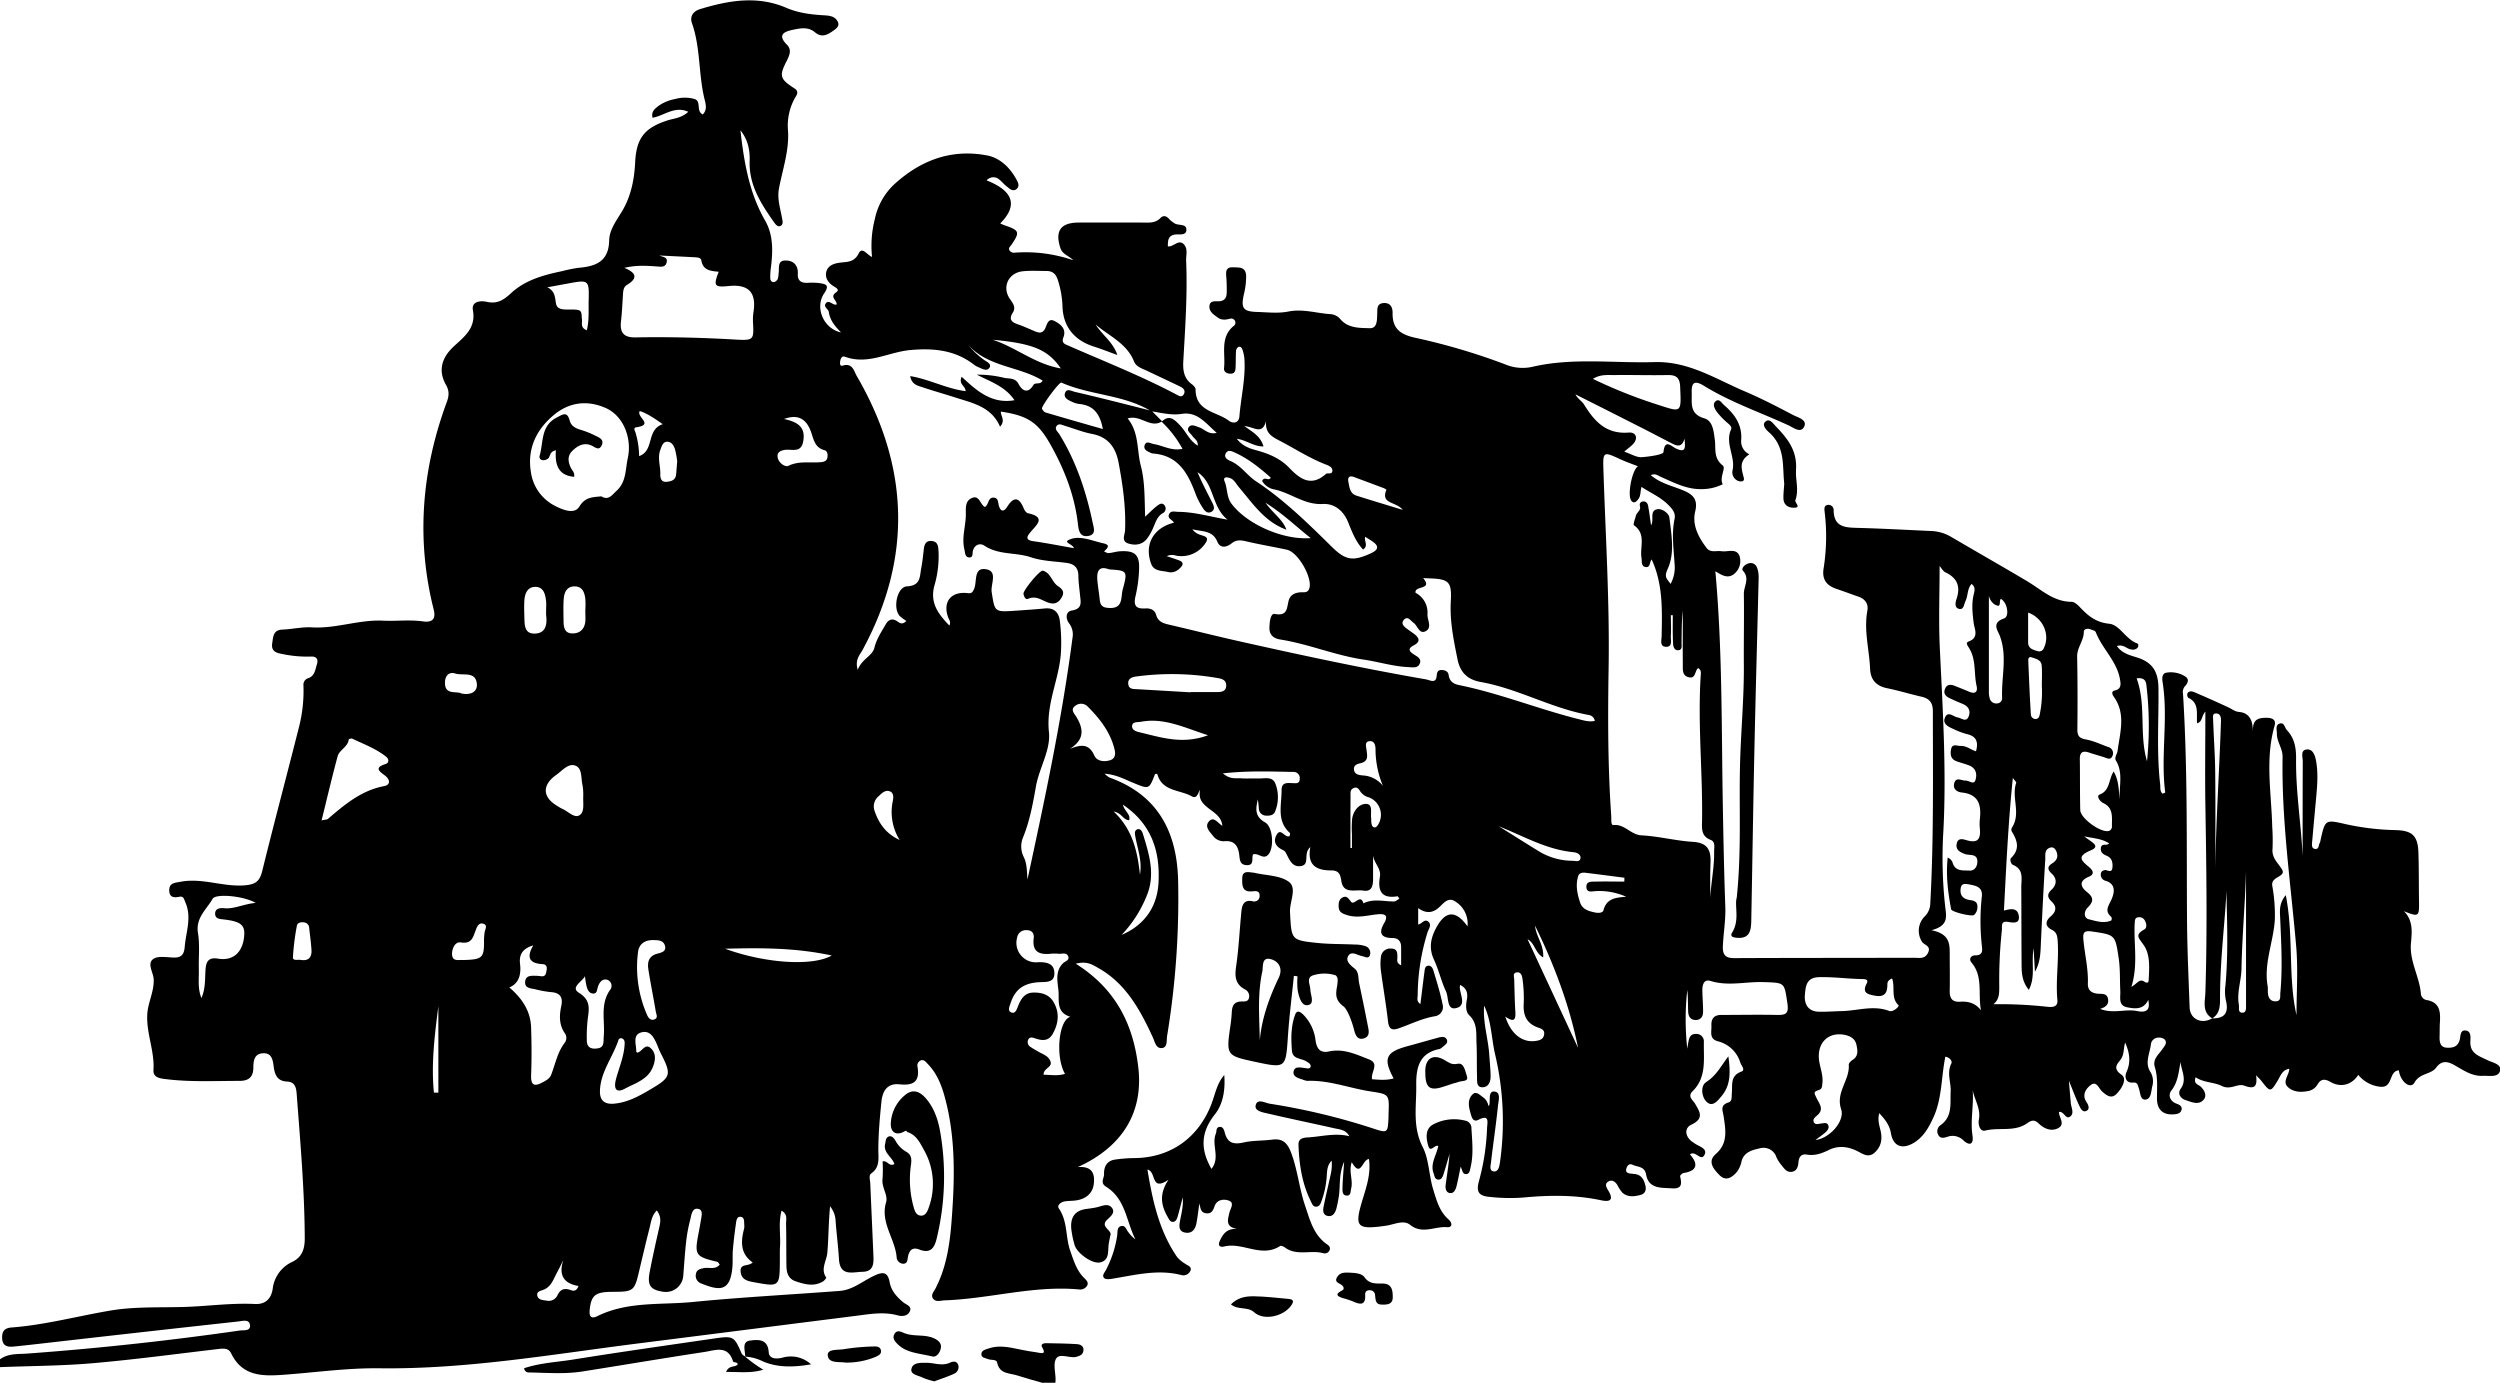 <svg xmlns="http://www.w3.org/2000/svg" viewBox="0 0 959.47 530.69"><title>trainBg</title><g id="Layer_2" data-name="Layer 2"><g id="Layer_1-2" data-name="Layer 1"><g id="ZDn4y4"><path d="M0,521.69c3.19-2.34,6.94-1.94,10.58-2.21q40.85-3,81.38-8.83c1.48-.22,4.11.32,4-1.91-.16-2.63-2.85-1.76-4.46-1.58q-37.45,4.11-74.91,8.4c-3.8.43-7.61.87-11.42,1.24-2.44.24-4.27-.29-4.35-3.34-.07-2.73,1.09-3.83,3.8-4,12.81-1,25.21-4.36,37.81-6.49,9.28-1.57,18.92-1.09,28.4-1.38,9-.28,17.93-1.58,27-1.13,4.1.21,6.25-2.07,6.83-5.8a13,13,0,0,1,7.58-10.4c3.65-1.8,4.73-4.83,4.72-9-.07-18.51-1.71-36.92-3.09-55.35-.19-2.6-.68-4.7-3.76-4.83-3.7-.16-4.66-2.63-5.06-5.67-.34-2.55-.69-5.35-4.11-5.18s-3.68,3-3.71,5.54c0,3.58-1.8,5.06-5.28,5.06-9.66,0-19.33.52-29-.76-2.19-.29-4.21-.86-4.05-3.41.47-7.2-2.71-13.9-2.39-21.18.22-4.75,2.68-8.84,2.47-13.64-.12-2.64-2.65-6-.17-7.78,1.81-1.3,5.15-.64,7.8-.56,2.93.08,4-1.05,4.28-4.06.43-5.68,2.79-11.24.28-17.06-.6-1.38-.67-2.57-2.43-2.19-2.16.46-3.8.05-3.79-2.47,0-2.9,2.07-2.88,4.44-3.32,8.34-1.55,16.27,2.07,24.58,1.38,4.1-.34,5.7-1.56,6.66-5.46,4.54-18.43,9.44-36.77,14.09-55.18a55.59,55.59,0,0,0,1.73-16.26,2.58,2.58,0,0,1,1.92-2.62c2.49-.93,2.6-3.27,3.25-5.27s-.15-3.17-2.42-3a46.47,46.47,0,0,1-10.91-1c-2.23-.41-4.29-1-3.82-4.09.39-2.52.33-5.13,3.91-5.27,3.82-.15,7.56-1.08,11.44-.85,9.14.52,17.88-3,27.12-2.58,5.1.26,10.28-.45,15.43.29,3.6.52,5-1,4.07-4.58-6.79-27-4.59-53.51,5-79.51.82-2.2,1.14-4.22-.24-6.62-3.19-5.58-1.67-10.56,3.05-14.92,3.92-3.61,8.5-7,7.25-13.76-.66-3.57,3.14-3.76,5.28-3.27,4.16.95,6.56-.74,9.46-3.41,5.37-4.94,12.34-6.87,19.37-8.33a56.3,56.3,0,0,1,6.35-1.3c6.65-.56,11.68-2.35,11.84-10.58.07-3.94,2.72-7.49,4.79-10.89,3.58-5.89,4.84-12.33,5.18-19.06.46-9.18,3.54-13.14,12.26-16,2.59-.85,5.55-.92,8.12-3.36-5.31-2.36-9.14,1.49-13.71,2.29-.58-2.38.9-3.48,2.28-4.54a15.89,15.89,0,0,1,6.43-2.65,13.58,13.58,0,0,1,7.4,0c2.78.93.44,4.61,3.16,5.93,1.83-1.82,1.12-4.06.65-6-2.32-9.55-1.48-19.6-4.78-29-1-2.74.63-4.68,3.08-5.43,11-3.34,22-5.27,33.09-.51,4.53,1.95,9.25,2.56,14.1,2.86,2.11.13,4.5.17,5.67,2.46.78,1.54-.37,2.53-1.47,3.3-2.23,1.59-4.53,3.09-7.21.83s-5.65-1.61-8.58-1c-3.53.74-5.92,2-2.23,5.74,1.89,1.9,1,3.93,0,6-3.1,6-2.8,7.09,3,10.83,1.41.92,1,2.09.4,3a21.71,21.71,0,0,0-3,13.14c.5,7.53-2.05,14.77-3.45,22.07-.78,4.08.45,7.54,1.11,11.25.2,1.12.69,2.59-.48,3.21s-2.08-.71-2.72-1.62c-4.9-7-9.48-14.09-9.18-23.24.13-4.09-.61-8.17-3.54-11.8,1.39,12.31,3.35,24,9.49,34.67,3.16,5.49,3,11.86,2.19,18.08a25.18,25.18,0,0,0-.23,4c0,.86.58,1.69,1.59,1.46a2.37,2.37,0,0,0,1.32-1.25,8.66,8.66,0,0,0,.28-2c.36-2-.62-5,2.62-5,3-.06,4.94,1.76,4.76,5.12-.14,2.63,1.28,3.55,3.72,3.45a23.21,23.21,0,0,1,4.49.09c2.32.38,4.21.57,1.91,3.95-3.69,5.42-.27,13.57,6.47,15-2.5-2.54-4.27-4.81-4.7-7.91-.14-1.06-2.27-1.93-1.08-3.34s2.58.9,4.06.56c.35-1.61-2.84-2.83-.19-4.69,1.58-1.1-.11-1.81-1.05-2.43-2-1.28-3.26-3.22-2.7-5.47.66-2.58,3.22-3.28,5.54-3.54,2.82-.31,5.23-.2,6.91-3.54,1.36-2.71,3.14.6,5.11,1.38a41.34,41.34,0,0,1,1.07-14.53A25.25,25.25,0,0,1,342.92,71C353.07,61.6,365,57,378.86,59.66c4.73.9,8.52,4.41,11,8.8.67,1.21,1.76,2.9.26,4.1s-2.78-.28-3.93-1.16c-.91-.71-1.64-1.66-2.55-2.38a3.41,3.41,0,0,0-5,.22c8.69,3.38,13.11,8.65,5.22,16.52.67.28,1.23.55,1.81.75,5.6,1.91,5.83,2.56,2.5,7.46-.46.67-1.29,1.18-.74,2.12a2.06,2.06,0,0,0,2.16.87,56.25,56.25,0,0,1,22.31,2.92c-1.78-1.79-4.11-2.26-4.9-4.59-2.2-6.57,0-9.82,6.85-9.87,8.17,0,16.34,0,24.5,0,2.47,0,5,.35,7-1.73,1.14-1.18,2.35-.83,3.4.42a10.88,10.88,0,0,0,1.93,1.54c1.49,1.09,4.84,0,4.64,2.71-.17,2.28-3,1.33-4.68,1.71-2.43.56-2.41,2.39-2.43,4.49,2.17.32,4.18-3,6.22-.71,1.55,1.72.71,4.17.8,6.29.54,12.84-.37,25.64-1.09,38.44-.19,3.52.18,6.63,3.28,8.88.64.46,1.43,1.3,1.43,2,0,8.56,8.12,8.45,12.76,12,1.63,1.23,3.85.95,4.06-1.68.6-7.46,2.48-14.81,1.9-22.35a14.62,14.62,0,0,0-.63-2.92c-.24-.81-.68-1.7-1.68-1.35a2.07,2.07,0,0,0-.89,1.57c-.13,2-.06,4-.15,6-.06,1.15-.07,2.53-1.63,2.67s-3-.61-2.82-2.13c.63-5.5-1.66-11.72,3.67-16.15a1.48,1.48,0,0,0,.63-1.73,1.62,1.62,0,0,0-2-1.07c-1.67.43-3.26.63-4.76-.48s-3.23-2.2-3.15-4.22c.09-2.45,2.31-1.91,3.85-2,2.17-.2,2.78-1.57,2.79-3.42a59.63,59.63,0,0,0-.17-6c-.2-2.08-.11-3.73,2.63-3.61,2.33.09,4.84-.25,5,3.29a29.68,29.68,0,0,1-.95,7.4c-1.05,5.06-.14,6.28,5.1,6.44,4,.12,8.12.62,12-.15,5.64-1.14,10.88.67,16.31,1a5.48,5.48,0,0,1,3.83,2.09c3,3.34,7.3,3.19,11.12,3.3,3,.09,2.77-3.21,2.89-5.46.09-1.86-.26-3.94,2.33-4.18s3.61,1.5,3.57,3.77c-.13,6.38,3.32,8.42,9.24,9.66a243.94,243.94,0,0,1,34,10.1,17.15,17.15,0,0,0,10.49.91c15.44-3.58,31.17-1.32,46.77-1.79,13.1-.39,23.53,6.5,34.75,11.27,6.28,2.67,12.36,5.83,18.4,9,1.86,1,5.52,1.8,4.35,4.42-1.28,2.84-4.18.45-6.09-.43-10.85-5-22.23-8.87-32.45-15.18-3.55-2.18-4.8-1.26-4.66,2.65s-1,8.18,4.85,9.86c3.23.93,3.58,4.94,4,8.09.51,3.45-.65,7.1,3.06,10,1.31,1-1.4,4.68,0,7.2a18.14,18.14,0,0,1-7.87,1.87c-5.89.2-10.92-2.52-16.09-4.8-1-.44-2-1.35-3.65-.55,3.54,3,7.76,4,11.66,5.52s6.65,3.21,5.38,8.39,1.26,9.95,4.42,14.08c1.41,1.86,3.72.91,5.64,1.19,2.46.37,5.87-1.35,7,2a6.39,6.39,0,0,1-1.82,6.46c-2.67,2.47-5.23.57-7.51-.76,2.75,30.17,2.33,60.43,2.88,90.66.23,12.66.48,25.32.94,38,.2,5.21-.75,10.29-.94,15.45-.11,3.24,1.18,4.38,4.42,4.36,23-.11,46-.08,69-.14,1.89,0,4,.61,5.27-1.79,1.45-2.82-1.43-3-2.26-4.37a7.8,7.8,0,0,1,1-9.67,7.13,7.13,0,0,0,2.17-4.8c1.36-24.64,1-49.31,1-74,0-3.26-1.32-4.88-4.39-5.57-4.38-1-8.69-2.33-13.1-3.23-4.21-.85-6.41-3.19-6.6-7.47-.33-7.44-2.44-14.77-1.05-22.31.48-2.61-.84-4.48-3.42-5.37-2.83-1-5.64-2.05-8.47-3-3.86-1.31-5.63-3.72-4.88-8a78.33,78.33,0,0,0,.39-21.41c-.12-1.19-.39-2.54,1.17-2.82a2,2,0,0,1,2.27,2.15c.14,6.52,4.58,6.55,9.35,6.68,9.32.25,18.64.77,27.95,1.19a16.17,16.17,0,0,1,7.61,2.15c9.77,5.74,19.62,11.33,29.36,17.12,5.43,3.22,10.1,7.91,17.07,7.91,1,0,2.14,1,2.92,1.8,3.19,3.37,6.17,6.08,11.53,6.62,4,.4,6.32,6,10.71,7.54.6.22.53,1.2.06,1.75a2.43,2.43,0,0,1-2.3.58c-1.77-.15-3-2.14-5.54-1.31,2,2.84,5,3.52,7.69,4.37,5.9,1.86,8.17,5.34,8.25,11.76.16,12.3-.77,24.64.66,36.92.15,1.24-.23,2.64.94,3.61.45-.21,1-.38,1-.48-1.83-14.05,1.23-28.21-1-42.25-.23-1.45-.34-3.46,1.54-3.73a10.24,10.24,0,0,1,7.16,1.49c1.68,1.12.94,2.6-.2,3.81a3.36,3.36,0,0,0-.68,2.78c1.8,28.78,1.35,57.61,1.54,86.42.07,11.33.6,22.65,1,34,.16,4.48,4.58,6.57,8.64,4.19,5,.09,6.43-2.31,5.26-7a16.58,16.58,0,0,1-.17-5.45c1.55-16.71.06-33.44.46-43,.41,11.31-2.53,29.6-2.52,48,0,2.8-.12,5.73-3,7.45-4-2.41-2.73-6.48-2.63-9.82.78-24.15.39-48.3,0-72.45-.17-11.48,0-23,0-35.48-1.66,2-1.06,3.86-3.17,4.52-.35-3.56,1-7.79-3.39-9.8a1.86,1.86,0,0,1-.3-1.75c.67-1,1.84-.75,2.73-.37,4.43,1.91,8.84,3.86,13.21,5.91,1.33.62,2.13,1.49,4.06,1.67,4.19.39,5.47,4.2,4.89,8.46.43-2.9-.28-5.91,4.33-6.22,2.82-.19,5,.32,4.19,3.07-3.67,12.85-1.19,25.77-.89,38.67a75.44,75.44,0,0,1,.12,8.5c-.32,3.4,1.89,5.23,3.51,7.71,2.11,3.22-4.18,2.69-3.62,6.43a63.06,63.06,0,0,1,1,12.88c-.46,8.61-4.31,16.84-2.77,25.64.17,1,0,2,.14,3,.16,1.72,1.13,2.9,2.85,2.89,2.29,0,1.75-1.82,1.89-3.29.9-9.65.33-19.29-.08-28.94-.11-2.57-.44-5.33,2.16-8.54,3.12,15.78.77,31.23,4.12,46.08,0-8.8.64-17.66-.12-26.39-2.09-24.2-5.65-48.3-5.22-72.67.06-3.39-2.28-5.9-2.19-9.08,0-1.37-.73-3.37,1.26-3.82,1.63-.37,1.72,1.66,2.58,2.55,3,3.15,3.58,7,3.53,11.07-.16,12.5,1.93,24.86,2.51,37.31,0-12.14,0-24.28.05-36.42,0-1.6-1-4.29,1.57-4.53,2.35-.21,3.15,2.33,3.51,4.24.94,5,.45,10,0,14.94-.51,5.46-1,10.93-1.49,16.4-.08.94-.25,2.29.94,2.57,1.73.4,1.48-1.37,2-2.29a3.43,3.43,0,0,0,.28-1c1.79-8,1.79-8,9.67-6.19a97.85,97.85,0,0,0,19.3,2.29c6.3.19,8.38,2.24,8.6,8.53s.14,12.66.24,19c.09,5.69-.14,5.85-5.8,3.58,3.58,3.56,3.11,8,2.71,12.22-.66,6.92,3.25,12.81,3.8,19.41a2.66,2.66,0,0,0,2.19,2.47c5.2.88,5.36,4.61,5.11,8.67-.12,1.83-.06,3.67-.12,5.5-.05,2,.31,3.94,2.63,4.11,2.13.15,4.31-.16,5.08-2.94.39-1.41.08-4,2.41-3.63,2.06.3,1.75,2.67,1.69,4.22-.19,4.63,3.34,5.53,6.48,7.1,1.95,1,5.52,1.5,4.93,4.06-.64,2.76-4.14,1.9-6.54,2-4.27.25-7.61-2.22-11.06-4.15-2.74-1.53-4.94-1.72-6.94,1s-6.24,2-8.32,5.76c-1.45,2.6-5.34-.11-6-4.72-3.94.29-2.17,6.75-7,6.31a12.41,12.41,0,0,1-8.56-4.57c-2.49,3.88-6.7,5-10.67,2.72-2.15-1.25-3.7-1.24-5,1a5.17,5.17,0,0,1-3.59,2.49c-2.7.52-5.47.47-7.61-1.4-2.52-2.2.31-4.54.4-7.15-2.74.45-3.35,2.68-4.39,4.42-2.78,4.63-2.94,4.64-6.24.34-.49-.64-1.1-1.18-2.12-2.27.6,4.51-.71,5.42-4.49,4-2.63-1-5.29,1.82-8.7.1-2.95-1.5-6.9-1.2-10-3.33-1,2.62,1.12,2.77,2,3.66,1.47,1.44,2.34,3.39,1.1,4.9-1.91,2.31-4.65.95-6.91.24-1.93-.6-3.28-2.49-2-4.3,2.62-3.59.33-6.88,0-10.36-.73,3.82-.94,7.62-3.5,10.94-1.38,1.79-.58,4.17,2.09,5.1,1.17.41,2.24,1.13,1.72,2.55-.46,1.24-1.76,1.42-2.94,1.5-4.18.3-6.46-1.88-6.41-6.26,0-4,.38-8-.83-11.9-.94-3.06,1.57-4.85,3-7,.7-1.06,1.91-2.18.82-3.54a3.07,3.07,0,0,0-2.22-.74,2.94,2.94,0,0,0-3.12,2.67c-.4,3.57-2.53,7.08,0,10.78A7,7,0,0,1,826,417c-.44,1.89-.41,4.77-2.53,5s-2-2.61-2.6-4.27c-.38-1.12-.46-2.4-2.08-2.26-3.34.29-3.35-2.55-2.68-4,1.79-3.91,1.18-7.53-.49-11.32-.71,2.06-.26,4.53-1.81,6.59-1,1.37-3.23,3.26.34,5.68,2.39,1.61.2,5.3-1.81,7.37s-3.82.66-5.58-.9c-1.29-1.15-2.11-4.26-4.46-2.4-1.85,1.46-3.37,3.79-1.46,6.58.63.91,1.25,2.49.09,3.17-1.6.93-2.4-.8-2.92-1.87-1.29-2.68-2.33-5.5-4-9.63.33,3.77.52,6.23.75,8.69.17,1.75,1.44,3.89-.29,5.11s-2.31-2.12-4.26-1.81c-.09,2.11,2.58,4.7-.34,6.25-2.58,1.36-5.35.2-7.31-1.69-1.73-1.67-2.78-1.45-4.62-.17-4.81,3.37-10.7,1.45-16,2.77-2.17.54-2.81-2.54-2.49-4.09.86-4.25-1.63-7.62-2.36-11.46.48,5.84-.95,11.63-.07,17.48.47,3.06-.82,4.28-3.55,1.79a5.83,5.83,0,0,0-6-1.35c-1.29.39-2.7.89-3.55-.63a2.83,2.83,0,0,1,.66-3.68c4.9-3.31,3.82-8.42,4.06-13.05.18-3.55-1.58-7.08.26-10.73.49-1-.74-2.39-2.29-2.63-1.62,7.8-1.21,15.93-4.6,23.34-1.84,4-3.93,7.77-8,10-4.27,2.31-7.48.81-8.28-3.9-.5-3-2.06-5.18-4.5-7.76-.72,2.73.11,4.85.56,6.94.7,3.2.11,6-2.33,8.21s-4.66.38-6.83-.68c-3.5-1.7-7.14-2.09-10.62-.4-2.77,1.35-5.4,2.36-8.55,1.83-2-.34-3.06.77-3.22,2.85-.14,1.7-.58,3.51-2.61,3.76s-2.93-1.36-4-2.67a12.46,12.46,0,0,1-1.86-2.94,5.21,5.21,0,0,0-6.45-3.39c-2.84.63-6,1.45-6.92,4.89a10,10,0,0,1-1.75,4.07c-1.9,2.27-4.31,3.82-6.77,1.27-2.09-2.17-4.8-5.11-1.33-8.12,4.7-4.08,3.71-9.17,3-14.15-.31-2.36-1.64-4.48,1.81-5.58,1.52-.49,1.17-2.21,1.3-3.51.3-3.16-.75-6.73,3.67-8.34,1.67-.61-.06-2.29-.42-3.44a12,12,0,0,0-8.43-8.14c-3.69-.89-2.53-3.73-2.66-6.05-.14-2.6,1-4.11,3.75-4.11,7.17,0,14.34-.15,21.5,0,3.39.07,4.49-.56,3.91-4.46-1.21-8.07-.88-7.85-9.12-8.14-6.79-.24-13.59,1.68-20.37-.44-2.49-.78-3.13,1.38-3.14,3.34,0,2.82.29,5.65.27,8.47,0,1.57-.63,3-2.53,3.16-2.13.15-3.08-1.21-3.18-3.05-.14-2.8,0-5.6-.36-8.4a102.85,102.85,0,0,0,0,22.46c.17-1,.32-2,.51-2.93.3-1.64,1-2.83,3-2.72a2.83,2.83,0,0,1,2.87,2.91c-.18,6.62,1.19,13.66-4.32,19.06-2.09,2.05.09,3.38.88,4.72,1.88,3.19,3.67,5.78-1.36,8.13-2.57,1.21-2.56,4.11-.1,6.24.37.33.82.56,1.22.86,1.63,1.24,5.05,1.94,4,4.31-1.4,3.09-3.44-1.7-5.66,0,2.79,3.18,3.44,6.24-2.47,7.15-.52.08-1.4.95-1.32,1.26.66,2.78.85,4.92-3.17,4.62s-8.85.32-9.87-5.29c-.59-3.24-3.24-2.82-5.14-3.73-1.49-.71-2.22.48-2.49,1.63-.33,1.34.76,1.62,1.82,1.75.33,0,.66.08,1,.1,2.86.15,3.95,2,4.54,4.52.42,1.76-.16,3.09-1.84,3.54-2.42.65-5,1-7.07-.92a15.9,15.9,0,0,1-1.89-2.92c-.8-1.23-1.94-2.1-3.35-1.33-1.67.91-.8,2.33-.13,3.45,2.15,3.52.92,4.57-2.73,3.78-9.89-2.11-19.82-2-29.83-1.05a71.11,71.11,0,0,1-13-.25c-4.49-.39-5.1-2.27-4-6.21a89,89,0,0,0,3.07-20.2c.07-2.05,1.13-5.47-3.34-3.16-2,1-2.53-.88-2.94-2.31-.73-2.59-1.42-5.41.77-7.52,1.34-1.28,2.73.32,3.93,1.13a5,5,0,0,1,2.09,3.44c.18-.27.37-.43.4-.61.3-1.87-.44-5.17,1.84-5,2.69.21,1.63,3.54,1.44,5.45-.75,7.28-1.84,14.53-2.69,21.8-.14,1.2-.7,3.16,1,3.41s2.17-1.63,2.4-3.14a112,112,0,0,0-1.87-42c-1.39-6.15-1.36-12.59-4.16-18.47-.53,6.5,1.61,12.75,2,19.16.17,2.65.46,5.3.49,8,0,2.19-.92,4.27-3.31,4.16-2.19-.1-1.85-2.43-1.9-4-.14-4.33,0-8.67-.21-13-.16-3.72.45-7.56-2.81-10.67-1.37-1.3-1.3-3.82-.92-5.77.53-2.7-.06-4.64-2.57-5.83a5.59,5.59,0,0,0-.1.81c0,2.9,2.82,7.2-1.58,8.11-3.44.71-2.64-4.12-3.71-6.41-1.84-3.9-2.77-8.23-4.6-12.14-2.07-4.42-1.33-8.31.85-12.34,3.51-6.5,7.45-6.89,12-.5a10,10,0,0,0-4.72-9.57c-2.76-1.88-4.54.81-6.36,2.4-2.46,2.15-5,2.23-7.86.14v6.31c1.37-.18,2.44-2.36,3.89-1.1s.08,2.83-.32,4.16a83.16,83.16,0,0,0-3.76,24.09c0,1.05-.58,2.31,1.05,3.37.53-4.25,1-8.27,1.54-12.29.13-1,.16-2.21,1.34-2.42s1.83.93,2.09,1.8c1.31,4.36,2.68,8.72,3.57,13.17a3.59,3.59,0,0,1-3.08,4.44c-4.82.82-9.17,3-13.72,4.6-2.82,1-3.85.23-4.19-2.75-.73-6.44-1.85-12.84-2.7-19.27a20.72,20.72,0,0,1,0-5.45,3.58,3.58,0,0,1,3.93-3.12c2.39,0,2.41,1.74,2.37,3.53,0,.88-.46,2,1.45,2.89,0-2.55,0-4.8,0-7s-1.12-3.46-3.3-3.47c-4.36,0-5.45-1.89-3.27-5.62,2-3.38,0-3.74-2.62-3.47-3.79.4-7.53,1.51-11.39.34-1.67-.52-3.25-1-3.39-3.06-.09-1.36,0-2.79,1.23-3.6,1.8-1.15,2.54.28,3.53,1.51,1.27,1.57,3.58-3.26,4.75.59,3.81-1.92,7.8-.69,11.72-.72.68,0,1.35-.68,2.07-1.07-.34-.45-.57-.94-.72-.92-6.33,1.05-7.66-2.26-6.74-7.62.51-3-2.32-5.14-2.64-8.09,0,3,0,6.07,0,9.1,0,2.62-.53,5-3.79,4.43-3.08-.5-7.63,1.48-8.4-3.74-.38-2.56-1-4-3.83-4-5.45,0-9.4-1.73-8.06-8.95-2.92,2.45.06,6.71-3.64,7.28-3.5.54-4.48-2.8-5.85-5.25a2.51,2.51,0,0,0-1.11-.95c-2.53-1.16-3.76-3.1-2.44-5.62,1.7-3.27,3.18,1.23,5.1.32,0-.34.28-1,.08-1.22-5.2-4.65-3.13-10.67-3.18-16.32,0-3.13,1.95-2.86,4.05-2.8,1.22,0,2.92.49,2.92-1.66a2.33,2.33,0,0,0-2.39-2.63c-8.61-.14-17.22-.54-27.11.55,2.9,2.44,5.07,1.77,7,1.9,2.15.16,4.33,0,6.49.06,2.39.12,5.52-1,6.68,2a14.5,14.5,0,0,1-.14,10.72c-.55,1.39-2,1.63-3.42,1.54a2.81,2.81,0,0,1-2.79-2.41,32.1,32.1,0,0,0-.41-3.82c-.73,3.4-1.38,6.49,2.79,8.82,3.11,1.75,3.53,10,1.18,12.42-1.92,2-3.69-.78-5.76-.15-.76,1.32.71,4.36-2.62,4.14-2.57-.18-2.48-2.21-2.72-4-.43-3.38-1.84-5.58-5.82-5.17a5.1,5.1,0,0,1-4.33-2.18c-1.21-1.52-3.12-3.34-1.62-5.25,1.89-2.4,3.4.3,5.28,1.52-.41-6.42-10.21-6.46-8.51-13.85-.86,1.27-1.17,3.55-3.1,2.58C452.84,303,446,303.88,444.13,297c-.3,0-.83,0-.88.18C441,303,441,302.93,435,300.48c-3.31-1.33-6.47-3.2-11.1-3.55a11.53,11.53,0,0,0,1.87,1.47c18.8,6.72,26.07,21.15,26.39,40a324.21,324.21,0,0,1-4.24,59.2c-.27,1.61.24,4.37-1.94,4.63-2.38.27-2.76-2.44-3.57-4.19-4.89-10.53-10.33-20.63-21-26.59-2.12-1.18-4.21-2.72-8.54-1.58,15.3,9.62,22.1,23.23,24,39.84,1.94,16.78-5.65,30.23-23.26,38.22,6.12-.53,6.57,3.2,6.16,6.54-.48,3.82-3.4,5.89-7.3,6.3-1.32.14-2.68.09-4,.34s-2.95,1.46-2.07,2.73c3.4,4.92,2.48,10.89,4.33,16.17,1.34,3.79,2.43,7.61,5.42,10.53.81.8,1.8,1.72,1,3a3.11,3.11,0,0,1-3.07,1.33c-17.42-1.6-34.29,3.6-51.54,4.19-1.48.05-3.19.74-4.29-.49-1.28-1.43.14-2.83.78-4.08,4.24-8.18,5.51-17.1,6.19-26.07,1.2-15.81,1.62-31.63-2.57-47.16-1.27-4.7-3-9.19-6.47-12.8-.78-.82-1.55-2-2.9-1.46a2.17,2.17,0,0,0-1.12,2.56c.88,5.65-1.66,7.15-6.94,6.59-4.46-.47-6.5,2.28-6.94,6.66-.61,6.13-1.17,12.25-1.19,18.43,0,3.22.72,6.69-2.69,9.09-1.11.77-.45,2.52-.4,3.83.39,9.31.83,18.62,1.21,27.94.13,3-.06,5.92-4.13,6-3.87.08-8.67,1.91-9.09-4.79-.27-4.48-.82-8.95-1.2-13.43-.17-2,0-4-2.22-6.93-.63,6.72-.56,12.38-1.06,17.93-.28,3.06-2.69,6.19-.42,9.43.1.15-.64,1.12-1.16,1.44-3.51,2.16-7,1.18-10.57,0-2.92-1-3.5-3.37-3.54-6-.09-5.34,0-10.67-.14-16-.05-1.66.75-3.7-1.73-5.11-1.27,4.72-.3,9.32-.59,13.84-.11,1.66-.05,3.33-.06,5-.06,10.52-.05,10.45-10.29,8.56-2.55-.47-4.57-1.17-4.77-4.09-.22-3.17,3-1.77,4.62-3.44-4.77-3.31-4.57-8-3.31-12.86a4.39,4.39,0,0,0,.09-1.49c-.1-1.27.21-3.07-1.54-3.17-1.36-.07-1.52,1.61-1.67,2.7-.47,3.29-.87,6.6-1.16,9.91-.18,2.15,0,4.34-.17,6.49-.77,10.08-5.27,9.18-12.07,6.46a3.12,3.12,0,0,1-1.93-3.67c.27-1.6,1.62-1.9,3-2.19,2-.42,4.35.75,6.13-1.34-.35-.42-.59-1-1-1.09-8.38-2-8.74-2.57-7.13-11,.28-1.47.58-2.94.8-4.42.27-1.78,1.14-4.44-.87-4.88-2.48-.55-2.67,2.45-3.15,4.23a58.72,58.72,0,0,0-1.54,8.33c-.49,4.3-.75,8.62-1.1,12.94a6.7,6.7,0,0,1-7.8,6.29c-4.85-.74-6.09-2.44-5.09-7.61,1.13-5.88,2.44-11.73,3.77-17.57.46-2,.55-3.92-1.06-6-2,2-2.2,4.54-2.79,6.83-1.41,5.48-2.68,11-4,16.51-1.77,7.56-2.14,7.86-10.1,7.88-6.67,0-8.23,1.26-8.84,6.77-.27,2.4.32,3.84,2.92,2.56,11.68-5.78,24.47-4.22,36.79-5.45,18.71-1.85,37.5-2.8,56.26-4.24,5-.38,8.81-3.78,13.15-5.81,3.21-1.5,5.23-1.72,6,2.51.58,3.24,2.72,5.62,5.24,7.7,1.06.88,3.21,1.4,2.59,3.21-.71,2.06-3,2.27-4.71,1.79-5.33-1.47-10.58-.53-15.85.14-27.57,3.49-55.14,7-82.71,10.49-33.34,4.17-66.49,10.09-100.32,9.67-12.27-.16-24.57,1.59-36.85,2.49-8.07.59-15.85.63-20.12-8.2-1.07-2.23-3.18-1.9-5.25-1.65-15.87,1.87-31.71,4-47.62,5.39C24,524.21,12,524.22,0,524.69Zm442-364,4,4c-4.49,2.94-8.23-2.66-13.23-1.1,4.48,5.47,3.48,12.15,5.07,18.21s1.42,12.69,1.65,19.51c1.79-1.65,3.06-3,4.49-4.08.86-.67,2.06-1.58,3-.22a2,2,0,0,1-.82,3c-2.21,1.34-2.69,3.69-3.68,5.77A18.06,18.06,0,0,1,440,207c-1.83,2.13-4.42,2.38-6.91,1.61-2.88-.89-1.38-3.31-1.3-5.12.35-8.71-.87-17.26-2.46-25.79-1.12-6-4-10-10.34-11.19-3.41-.66-6.7-2-10.05-3-1.1-.33-2.46-1.12-3.29-.18-1.19,1.34.4,2.43,1,3.45,6.46,10.5,10.23,22,12.75,34,.38,1.84,1.33,4.34-1.61,4.89-3.21.61-3.79-1.82-4.07-4.34-1.22-11-5.13-21-10.45-30.52-4.86-8.7-8.83-11.31-19.15-12.84-.13,1.72,1.91,3.33-.31,5.8-3.29-7.67-10.47-9.06-17.19-11.22-4.12-1.33-8.3-2.49-12.4-3.87-1.93-.66-4.33-1-4.89-4.34,7.42,1.24,14,4.88,21.28,5.78-.13-2.14-2.83-2.61-1.53-5.52,5.72,5.31,11.45,10.54,20.26,9-3.59-5.36-9.27-7.12-14.45-9.81A42.39,42.39,0,0,1,385.35,145c1.93.46,4.23-.18,5.6,2.42s3.53,3.79,5.62.4c.81-1.31,2.65.06,3.58-1.75-9.09-5.57-21-5.14-28.59-13.75a30.32,30.32,0,0,0,5.82,5.59c1.07.89,3.37,1.64,2.35,3.23s-3,.25-4.52-.34a7.85,7.85,0,0,1-1.69-1.06c-7.26-5.46-15.42-6.19-24.21-5.39-8.32.76-16.21,5.82-25,2.57-1.21-.45-1.73.73-1.86,1.78-.1.77-.19,2,1.07,1.6,3.7-1.12,4.23,2.2,5.29,4,20.07,34.57,21.46,69.59,2.28,105.05-1.06,2-3.07,3.76-1.9,7.71,1.6-4.22,5.6-5.26,6.39-8.45.83-3.38,2.67-6.06,4.3-8.92,1.05-1.83,2.49-2.62,4.54-1.19.84.58,1.86,1.43,3.41-.18a20.19,20.19,0,0,1-2.43-1.81c-2.86-2.84-1.17-11.27,2.69-11.47,5.34-.27,4.86-3.8,5.47-7,.47-2.45.72-4.94,1-7.41.23-1.86.94-3.25,3.12-3s2.39,1.94,2.5,3.67a39.92,39.92,0,0,1-1.54,13.35c-1.87,6.73,1.46,11,5.72,15.44.69-1.42-.12-2.22-.45-3.11-2.2-5.88,1-10.09,7.4-9.35,1.55.18,1.88-.22,2.48-1.48,1.3-2.73-.25-8.23,4.27-7.73,5.19.58,2.05,5.73,2.54,8.81,1.2,7.66,1.05,7.7,9,7.16,3.82-.26,7.64-.51,11.45-.88,3.63-.35,5.37,1.71,5.71,4.84a65.81,65.81,0,0,1,.35,12.95c-.87,9.95-5.69,19.07-4.54,29.65.74,6.87-3.73,13.7-5,20.92-1.14,6.5-2.39,13.34-5,19.67a9,9,0,0,0,.32,7.33c1.35,2.76,1.18,5.69,1.45,8.63,6.64-30.77,13.22-61.49,17.27-92.69a7,7,0,0,0-1.32-5.61c-1.35-1.75-1.37-4.49,1.07-4.89,4.14-.68,3.42-3.18,3.15-5.81-.24-2.48-.61-5-.64-7.45,0-3.06-1.48-4.58-4.41-5-4.62-.64-9.44-.7-13.78-2.17-5.87-2-12.46-.78-17.93-4.5-1.54-1-3.6-.48-4.33,1.88-.31,1,.2,2.78-1.47,2.68s-1.55-2-1.84-3.15c-1.09-4.51.57-8.93.57-13.42,0-2.31-.33-5,2.2-6.19,3.06-1.41,3.27,2.53,5.13,3.4,1.53-.94,1.11-3.59,3.2-3.6s1.75,2,2.21,3.33c.79,2.35,2.06,1.88,3.1.23,2.61-4.14,4.62-3.73,6.4.63.29.72.95,1.66,1.6,1.8,7.1,1.52,3.34,4.42,1,7.22-1.35,1.63-2.24,3.06,1.08,3.52,5.14.72,10.24,1.74,15.55,2.67-.4-1.65-4.59-2.19-1.45-3.4,4-1.55,8.48.61,12.69,1.52,3.13.67,1.47,2,.33,3.14.58.23,1.18.69,1.74.64,1.48-.13,2.94-.62,4.42-.71,5.72-.34,7.56,1.35,7.28,7.07a52,52,0,0,1-1.3,9.88c-.82,3.37-.4,5.21,3.54,5,2-.13,3.73.39,4.34,2.55.72,2.49,2.64,3.14,4.86,3.65,9.08,2.11,18.13,4.4,27.22,6.44,23.72,5.32,47.49,10.42,71.44,14.57,1.55.27,3.88,1.86,4.13-1.45.11-1.47.57-2.21,2-2.14,1.25.06,2.4.54,2.58,1.91.31,2.38,1.79,3.42,3.94,3.86,15.54,3.16,30.28,9.13,45.61,13,2.1.53,4.24,1.25,6.55.77a2.73,2.73,0,0,0-2.33-2.28c-14.33-2.57-27.15-10.11-41.46-12.66-5.12-.91-7.92-3.74-8.91-8.72-1.47-7.34-3-14.62-2.57-22.24s-.78-8.55-8.31-8.81l-2.31-.1c3.94,4.69-3.5,2.73-2.9,5.65a8.52,8.52,0,0,1,4.57,8.19c-.11,2.21,1.84,5.06-.57,6.46-2.59,1.5-3.18-2.06-4.81-3.18-1.14-.79-2.22-2.76-3.69-1.09-1.33,1.52.21,2.69,1.44,3.6.8.6,1.64,1.15,2.44,1.74,2,1.51,2.69,3-.08,4.44-2.42,1.24-1.8,2.3.06,3.49,1.23.79,3,1.63,2.28,3.41-.74,2-2.8,1.52-4.39,1.45-5.85-.25-11.46-2.05-17.21-2.89-10.91-1.6-21.13-6-32-7.71-2.35-.36-4.12-1.65-4.13-4.24,0-2.14.37-5.91,2-5.58,5.08,1,4.61-2.36,5.4-5.16.63-2.21,2.42-3,4.61-3.14,1.26-.06,2.69.33,3.29-1.47,1.34-4-4.26-13.91-8.58-14.86-5.2-1.13-10.46-2-15.65-3.22-2.06-.47-3.75-.71-5.59.78s-4.34,2.07-5.46-.62c-1.79-4.31-5.42-3.84-9.6-4.77,1.6,2,3.15,2.07,4.49,2.59,1,.4,1.54,1,.8,2.29a11,11,0,0,1-11.61,5.2,4.55,4.55,0,0,0-3.48.23c1.75.59,3.32,1.07,4.85,1.67,1.08.42,1.66,1.21.78,2.28-1.35,1.65-3.1,2.64-5.27,2.1s-5.25-.16-6.35-3.09c-2.77-7.39.82-13.86,8.71-15.81-.5-1.16-2.57-1.53-1.89-3.17s2.26-1,3.54-1c6.4.05,12.56,1.93,18.95,3-6.23-4.84-5-14-11.54-18.22,1.68,4,3.69,7.79,5.63,11.63.6,1.19,1.27,2.67-.25,3.55s-2.61-.29-3.32-1.42a28.36,28.36,0,0,1-2.75-5.3c-2.95-8-6.69-15-16.57-15.64a1.39,1.39,0,0,1-.48-.14c-1.35-.64-3.18-1.27-2.53-3.08s2.28-.59,3.5-.39c3.52.56,6.78,2.74,11,1.83a41.77,41.77,0,0,0-8-10.4c3-3,5.07-.67,7.07,1.41,2.3,2.39,3.54,5.76,6.78,7.77.18-2.06-1.3-2.61-2-3.66s-2.38-2.06-1.49-3.36c1-1.51,2.72-.41,4.08,0,2,.67,3.53,2.9,6.7,2.11-4.26-3.71-7.39-8.22-13.38-7.29-4,.63-7.85-.4-11.74-1-10.6-6.46-23.39-6.07-34.48-11-.81-.36-7.92,9.28-7.46,10.06.33.55.81,1.24,1.36,1.4,7.14,2.12,14.3,4.16,22,6.36-1.13-6.21-3.91-9.17-9.14-9.62a9.07,9.07,0,0,1-2.83-.9c-1.39-.61-3.08-1.47-2.59-3.16.61-2.1,2.47-.93,3.76-.6C422.39,152.68,432.19,155.19,442,157.69ZM642,236.1l-.74,0c0,2.65.13,5.32,0,8-.11,1.6.8,4.34-2.07,4.12-2.26-.17-1.5-2.57-1.47-4.13.2-10,.53-20-3.84-29.38-.86.93-.4,3.48-2.59,2.85-1.47-.41-1.09-2.21-1.3-3.49-.7-4.19,1.9-9.11-2.89-12.47-.42-.3.43-2.45.76-3.73s1.94-1.89,1.54-3.51c-.21-.86,0-1.73,1.07-1.89,1.25-.2,1.88.68,2.06,1.69.46,2.44.76,4.9,1.12,7.41,1.36-1.92-.84-5.66,2.56-6.16,1.69-.25,4.3,1.56,4.5,3.3.76,6.57,2.12,13.53-.67,19.64-1.44,3.15-.41,3.64,1.11,5.75a13.06,13.06,0,0,0,1.54-7.6c-.34-5.8-1.22-11.57,0-17.4.46-2.2-.83-3.77-2.57-5.48-3-2.94-6.71-4.48-10.13-6.75-.51,1.67-.18,3.47-1.33,4.82-.64.76-1.36,1.65-2.43.66-1.88-1.73.08-12,2.4-13.4-2.22-.87-4.58-1.69-6.84-2.72-6.44-3-6.66-3-6.42,4.11.82,25.28,2.4,50.54,2,75.85-.32,19-.31,38,1,56.91.09,1.28-.23,3.67.88,3.55,4.31-.46,6.58,3.72,10.71,3.94,6.62.35,13.16,2.09,19.78,2.5,5.65.34,6.93,3.18,6.73,8.11-.23,6-.05,12-.05,18-.5-7.52,1.57-14.91,1.44-22.37,0-1.6.56-3.77-1.3-4.48-3.82-1.45-3.38-4.54-3.33-7.48.26-18.46-1.69-36.91-.53-55.38.06-1.05.38-2.35-1-3.08-1.33,1.05-.8,4.09-3.47,3.53s-2.38-2.9-2.39-4.85c-.06-6.92,0-13.85,0-20.77-.46,4.16-.42,8.32-.48,12.48,0,1.06.37,2.66-1.3,2.75-1.42.08-1.91-1.33-1.94-2.47C641.91,243.4,642,239.75,642,236.1ZM744.4,217.24c0,10.5-.42,21.15.09,31.75,1.11,23.27,2.56,46.53,1.36,69.81a170.59,170.59,0,0,0,.72,29.39c.44,3.64,1.29,7.09-5.29,8.82,7,1.4,7,5.23,7,9.17,0,4.67.1,9.33,0,14-.07,2.88.9,4.48,4,4.27s5.83.48,8,3.3c-1.24-6.31.93-12.94-3.65-18.34-1.13-1.33-.21-2.78,1.44-2.75,2.46,0,2.83-1.26,2.61-3.14a86.47,86.47,0,0,1-.08-19.43c.42-3.79-2.41-4.19-5.11-4.7-1.44-.27-2.75-.32-3,1.54-.45,3,1.21,4.24,3.94,4.56,1.47.18,2.58.87,2.47,2.55a4,4,0,0,1-1.3,3.13c-.88.68-8.58-1.15-8.78-2.21-1.23-6.54-2.05-13.12-1.31-19.83a3.38,3.38,0,0,1,1.85,1.86c1,3.58,4.08,3,6.53,3.13,1.93.14,3-1.67,3-3.37.07-3.32-3-2.3-4.81-3s-3.53-1.48-3.14-3.82c.43-2.65,2.61-1.81,4-1.42,4.41,1.28,5.25-.87,4.9-4.56a17.7,17.7,0,0,1,0-3.49c.62-5.4-.36-9.6-6.88-10.3-2-.21-3.64-1.44-2.89-3.75s2.8-.77,4.28-.83,3.2,1.87,3.84-.31.16-4.41-2.31-5.44c-1.68-.69-3.49-1.08-5.19-1.75-2.17-.86-2.24-2.88-1.86-4.65.48-2.19,2.34-1.08,3.73-1.14,2.18-.1,3.83,1.48,5.81,2.05,1-3.67.1-5.8-3.5-6.6a28.82,28.82,0,0,1-5.14-1.94c-1.84-.81-4.21-1.86-3.35-4.21,1.12-3,3.31-.49,5-.23,1.48.23,3.25,2.05,4.2-.48.82-2.21-.19-3.86-2.4-4.76-1.69-.69-3.38-1.41-5-2.2s-2.4-1.86-1.68-3.61,2.21-1.7,3.74-1.08c1.85.75,3.72,1.48,5.55,2.26,2.34,1,3.3-.05,2.81-2.21-1.11-4.83-.09-10.08-2.89-14.58-.47-.76-1.5-2-.19-2.5,4.16-1.49,2.23-4.84,1.95-7.11-.45-3.68-.85-7.21,0-10.87.31-1.27.86-2.94-.83-4.1-1.69,1.92-1.29,4.49-2.3,6.55-.62,1.25-.64,3.49-2.52,3s-1.29-2.69-.89-3.91c1.58-4.78.16-8-4.33-10.12C745.67,219.17,745.09,218,744.4,217.24ZM239.62,102.8c5.24,2.18,4.77,4.26.89,6.63-1.23.76-1.33,2.22-1.42,3.57-.23,3.48-.38,7-.77,10.44-.47,4.24,1.11,6.13,5.53,6.05,12.8-.24,25.59.09,38.38.83,7.13.41,7.12.11,6.75-6.82a20.26,20.26,0,0,1,.24-4c1.06-7.33-2-10.48-9.5-9.73-5.56.55-6,0-3.89-5.47-2.95-.31-6-.42-6.67-4.36-.2-1.2-1.86-1.16-3-1.23-4.31-.23-8.61-.43-13.06-.65,1.31.64,3.33.54,2.72,2.75-.46,1.67-1.83,1.61-3.24,1.49C248.48,102,244.39,101.66,239.62,102.8Zm574,204.36c-.54-5.11,1.41-10.39-1.53-15.22-.74-1.22.45-2.52.61-3.75.91-7,3.3-14.22-1.47-20.82-.78-1.08-.81-2.1.32-2.34,2.78-.57,2.35-2.68,2.08-4.3-1.18-7-6.85-11.74-9.31-18.13-.22-.57-1.39-.84-2.17-1.12-1.07-.39-2.4-.08-2.4,1,0,3.43-2.62,6-2.56,9.5q.25,14,.08,28c0,2.52.82,3.35,3.27,3.81,2.91.54,5.68,1.85,8.49,2.88a2.47,2.47,0,0,1,1.63,3.59c-.66,1.48-1.89.79-3,.4-1.87-.64-3.79-1.1-5.65-1.75-2.44-.87-3.85-.51-3.8,2.49.11,6.5,0,13,.17,19.49.08,3.25,8.06,8.91,11.07,8a1.91,1.91,0,0,0,1.09-1.45c-.12-3.38.82-7.24-3.23-9.19-1.65-.8-2.75-2.84-1.49-3.32,4.07-1.52,3.36-5.78,5.38-8.84C813.43,299.94,813,303.68,813.65,307.16ZM230.8,190.49c2.75,1.71,4.1-.54,5.83-2.12,3.78-3.47,3.35-8.14,4.32-12.61,1.62-7.41-1.56-16.15-8.53-19.19-7.23-3.16-14.13-2.18-20.1,2.89-6.63,5.63-10,12.86-8.57,21.72a17.21,17.21,0,0,0,9.68,13.18c2.84,1.42,7.08,3.06,8.9.08C224.6,190.71,227.43,190.84,230.8,190.49ZM765.06,385.41a167.94,167.94,0,0,1,20.22.93c1.9.23,4.6.48,4.32-2.55-.71-7.64.65-15.24.1-22.85-.13-1.74-.39-3.18-2.22-4.09-2.71-1.33-2.53-3.37-.5-5.1,2.3-1.95,2.43-3.84.35-5.81-1.79-1.68-1.57-3,.11-4.56,2-1.94,2-4.24,0-6.09-1.71-1.56-1.73-2.74.14-3.91s2.46-2.63,1.62-4.65c-.41-1-1.2-1.76-2.31-1.44-2.42.71-1.83,3-1.94,4.64-.65,10.45-1.16,20.92-1.65,31.38-.18,3.94-.12,7.89-2.32,11.64-.14-2.6-.29-5.2-.5-8.95-1,5.78.84,10.72-1.84,15.9-2.57-3.17-2.74-6.3-2.77-9.39-.09-10-.06-20-.12-30,0-3.18,1.06-6.78-3.13-8.55-.94-.39-1.31-2.17-.82-2.64,3.58-3.46,2.41-6.83.23-10.34a1.67,1.67,0,0,1,.18-1.44c3.51-5.44-.36-11.56,1.6-17.13.08-.24-.48-.71-1.31-1.83-1.78,17.43-2.54,34.1-3.41,50.9,2.62-.75,5.22-1.16,5.7,2s-2.19,2.65-4.11,2.34c-3-.49-2.21,1.72-2.38,3.18a178.27,178.27,0,0,0-1,21.92C767.25,381.2,767.36,383.56,765.06,385.41ZM428.82,136.25c-3.08-1.12-6.14-2.33-9.26-3.33-7.37-2.39-11.63-7.74-11.79-15.48a37.18,37.18,0,0,0-1.72-9.77c-.72-2.45-2-3.71-4.57-3.67-3,0-6-.2-9,.12-5.63.62-8.07,6.29-4.75,10.81,1.15,1.58,2.18,3.2,1,5-1.79,2.82-.34,3.77,2.08,4.6,2.2.76,4.32,1.77,6.47,2.65,1.5.61,2.8.84,3.78-1,.76-1.43,1.07-4.26,3.61-3,2.28,1.18,4.72,3,3.46,6.28-.84,2.19.46,2.56,1.9,3.19,13.85,6.07,27.94,11.62,41.34,18.7,1,.52,2.18,1.4,3-.12.69-1.33-.24-2.3-1.33-2.83-4.19-2-8.43-4-12.64-6-1.94-.93-4.32-1.56-5.18-3.69-2.8-7-9.58-9.71-14.74-14.19C423,128.6,427.2,131.27,428.82,136.25ZM204.67,362.82c-4,1.19-5.53,3.4-5.08,7.14.48,4-.41,7.5-4.11,9,4.71,4.06,8.14,8.86,8.35,15.36.21,6.14.25,12.3,0,18.44-.13,4.09,1.54,4.2,4.46,2.61,1.31-.71,2.67-1.39,3.26-2.92,1.58-4.1,2.36-8.52,5.12-12.16a3.1,3.1,0,0,0,.1-3.75c-2.27-3.27-2.13-6.83-1.34-10.54.61-2.84-.19-4.89-3.59-5.2a40.51,40.51,0,0,1-6.36-1.11c-1.63-.42-4.13-.29-3.94-2.86s2.37-2.36,4.23-2.33c.66,0,1.32.11,2,.18,1.7.16,1.77-1.09,2-2.26s.07-2.32-1.59-2.4C203.36,369.74,201.84,367.63,204.67,362.82ZM487.72,183.33c-4.2-3.74-8.58-7.26-13.78-9.63-1.2-.54-2.68-1.27-3.52.33s.82,2.49,1.89,2.94c4,1.72,6.28,5.46,9.71,7.73,10.79,7.12,19.93,16.11,29.07,25.12,5.32,5.25,8.12,5.69,15,2.55,2.68-1.23,3.48-2.61.66-4.56-.89-.62-1.83-1.17-2.82-1.8-.49,1.7,1.37,3.42-.8,4.89-2.81-3-4.23-6.74-5.68-10.35-1.85-4.64-5.35-7.37-9.85-7.12-7,.38-12.21-4.28-18.54-5.59a6.75,6.75,0,0,1-4.67-3.26C485.37,182.57,486.74,184.89,487.72,183.33ZM123.42,314.86c1.5-.34,2.1-.29,2.43-.57,6.42-5.49,12.8-10.94,21.56-12.59,2.35-.44,2.51-2.33.4-4-1.87-1.45-4.56-3,.09-4.45,1.79-.56,1.11-2.18.36-2.78-3.91-3.14-8.62-4.87-13.11-7-.33-.15-1.28.15-1.3.32-.34,2.9-3.59,4-4.26,6.43C127.42,298.23,125.55,306.25,123.42,314.86Zm287.39,75.38c-5.65-1.69-4.21-6.44-4.59-10.07s-1.25-7.39,1.68-10.42c.86-.88,2.79-1.17,2-2.86-.67-1.44-2.38-.74-3.64-.85a15.72,15.72,0,0,0-3,0c-4.4.45-7.19-.72-6.54-5.92.24-1.93-.68-3.19-2.87-3.14a3.39,3.39,0,0,0-3.5,2.9,7.48,7.48,0,0,0,7.87,9.42c3.45-.15,6.43.43,6.44,4.25s-3.51,3.25-6.07,3.42c-5.77.4-9,2.74-10.73,8-.4,1.22-1.26,2.9.19,3.56,1.61.74,2.16-1.14,2.62-2.29,1.11-2.77,2.5-5.22,5.87-5.3s6.32.79,8,4c2.19,4,1.63,8.06-.54,11.88-1.68,3-4.32,2.55-7,1.61-1-.34-2-.49-2.48.8a2.17,2.17,0,0,0,1,2.58c.94.68,2,1.21,3,1.81,1.69,1,3.79,1.57,4.59,3.62,1,2.5-2.75,2.63-2.58,5.24,2.72,0,5.41.55,8.21-.35C405,405.8,406.21,391.46,410.81,390.24ZM98.12,346.52c-4.59-2.69-15.33-3.67-16.52-1.57-2.33,4.1-6.57,7.29-5.62,13.11.75,4.55.21,9.31.33,14,.1,3.55-.53,7.19,1,11,1.69-3.94,1.29-7.66,1.6-11.28.26-3,1.36-4.44,4.82-3.86,5.49.91,9.09-2.14,9.88-7.79.7-5-.84-6.44-7.67-7.25-1.49-.18-3.31-.14-3.37-2.15s1.77-2.33,3.23-2.18C89.79,349,93.22,347,98.12,346.52Zm598.72,91c5.58-.75,11.26-7.38,9.77-11.82-2.2-6.53,3.38-11.16,2.92-17.06,0-.59.82-1.46,1.46-1.86,2.41-1.49,1.91-3.77,1.49-5.81-.5-2.35-2.44-3.43-4.72-3.84-6.53-1.17-10.86,3.67-9.47,10.76.51,2.61,1.44,5.14,1.12,7.84-.11.93,0,2.07-1.17,2.52-2.15.82-2.22.84-1.06,3.2,1.07,2.2,3,4.26.24,6.61-.72.62-1.75,1.42-1.35,2.46.57,1.47,2,.7,3,.64s2.09-.52,2.59.71c.44,1.06-.29,2-1,2.63C699.79,435.34,698.68,436.05,696.84,437.47Zm29.31-62c-1.66.69-1.79,1.55-1.8,2.37,0,3.28-1.13,4.92-4.84,4.23-3-.55-4.91-1.17-3.07-4.73.75-1.45-.57-1.63-1.56-1.64-5.63-.06-11.21-.89-16.88-.72-4.89.15-5,3.76-5.3,6.66-.3,3.35.92,6.48,5.37,6.6,3,.07,6-.19,8.92-.25,6-.14,12-2.35,18.08-.05,1.53.58,4-1.81,3.56-2.19C725.57,382.93,727.43,378.93,726.15,375.52ZM806,387.2c5,2,9.7-.09,14.28.84,3.73.76,5-.61,4.19-4.3-1.76,3.81-5.07,3.47-8.13,2.84-3.47-.71-2.47-3.85-2.59-6.19-.22-4.15,0-8.3-.59-12.45-1.37-9.23-1.3-9.11-10.33-10.45-3-.44-3.49.45-3.25,3.1.5,5.63,1.92,11.15,1.72,16.85-.09,2.76,1.54,3.79,4.07,3.95,1.44.09,3.21-.16,3.64,1.84C809.5,385.51,808.07,386.56,806,387.2ZM244.5,404c1.91-.15,3.06-4,5.42-1.54,2,2,1.6,4.63.64,7.06-1.91,4.81-6.78,6.18-10.69,8.28-3.35,1.81-4.5.18-3.4-3.86,1.18-4.33,3-8.5,3.25-13.05.05-.83.08-1.71-.73-2.23a1.06,1.06,0,0,0-1.65.54c-2.18,6.59-6.92,12.26-7.09,19.56-.08,3.6,1.81,5.13,5.36,4.82,5.32-.45,9.83-3,14.27-5.64,7.6-4.46,7.85-5.56,3.92-13.3-.52-1-1-2.12-1.41-3.19-1.2-2.82-2.63-6.19-6.21-5.24s-1.93,4.66-2,7.31C244.17,403.62,244.35,403.76,244.5,404ZM611.35,145.41A188.36,188.36,0,0,0,636,155.25c9.5,3.08,9.26,3.37,8.82-6.88-.16-3.62-1.68-4.49-4.93-4.43-6.66.14-13.32-.08-20,0C617.17,144,614.29,143.53,611.35,145.41ZM799.92,321c2.39,2,6.55,3.65,2.59,5.31-5.61,2.35-3.8,3.92-.76,6.46,1.55,1.3,2.27,2.74-.14,3.74-3.81,1.59-3.18,3.85-.7,5.8,2.68,2.11,2.65,3.7.31,6-1.44,1.43-1.64,4,.5,4.52,2.71.65,5.68,1.72,8.57.44a1.5,1.5,0,0,0,0-1.36c-2.76-2.39-1-4.26.1-6.78s1.83-6-2.56-7.17a2.37,2.37,0,0,1-1.57-2.35c0-1,.56-1.45,1.48-1.68s2.8,1.51,3-1.09c.13-2-.24-3.61-2.33-4.46-1.28-.51-2.35-1.3-2.12-3,.27-1.95,2.31-.6,3.16-1.7C806.81,321.92,803.82,321.78,799.92,321ZM623.36,173.34c2.85,1,4.75,2.22,6.57,2.12,3-.17,8.41-1,8.49-1.92.49-5.19,3-2.3,4.61-1.5,4.37,2.16,3.67-.76,3.47-3.7-1.06,3.72-3.12,2.74-5.23,1.65-4-2.08-8-4.17-12-6.2q-12.3-6.24-24.63-12.44c.87,1.74,2.49,2.59,3.31,3.92,4,6.46,8.47,11.44,17.16,10.74,2.83-.23,3.88,2.35,1.28,4.79C625.71,171.46,624.93,172,623.36,173.34Zm-138.45-2c-3.92,0-6.4-2.39-10.25-2.94,2.55,3.27,5.71,3.89,8.62,4.73,4.4,1.28,8.41,3.15,11.59,6.49,4.13,4.33,8.38,7.27,14,2.28.64-.57,2.26.33,2.46-1.05s-1.09-2-2.12-2.43c-6.39-2.42-12.09-6.14-18.1-9.28-3-1.57-5.65-2.93-5.19-7.57-1.56,5.73-4.9,2-8.34,2C480.85,165.87,483.81,167.43,484.91,171.34Zm278.4,54.73q0,19.68,0,39.36a8.49,8.49,0,0,0,.42,2.93,2.61,2.61,0,0,0,2.83,1.6,2,2,0,0,0,1.84-2c-.39-8,2.12-16.07-.92-24-.78-2-3.23-4.94,1.59-6.58,1.95-.66,1.46-4.55.11-6.33-2.53-3.32-.92,1.72-2.37,1.43a3.85,3.85,0,0,1-2.07-1.14A5.75,5.75,0,0,1,763.31,226.07ZM456.87,265.7v-.1c3.48,0,7,0,10.44,0,1.51,0,3.13-.28,3.29-2.27s-1.19-2.69-2.73-3a102.07,102.07,0,0,0-31.64-.72c-1.62.2-3.51.7-3.2,3,.27,2,2,1.81,3.51,1.9Zm-29.45,45.77c7.28,6.88,9.13,15.33,10.08,24.18.93-5.24-.95-9.89-1.79-14.7-.17-.95-.4-2.19.73-2.64s1.86.66,2.14,1.55c2.46,8,5,15.91,1.38,24.25a47.13,47.13,0,0,1-9.5,14.69c8.92-3.8,13.66-10.9,14.16-20,.63-11.69-2.35-22.32-13.68-30,.68,2.71,3.14,3.74,2.4,6C431,314.68,430.48,311.94,427.42,311.47ZM493.7,203.29c-8.3-3-12.91-10.06-18.22-16.31-1.07-1.25-1.74-2.89-3.41-3.5-1.17-.43-2.85-.55-2.08,1.29,1.16,2.77.72,6,2.6,8.48,5.89,7.92,19.8,14.09,30.45,13.27-5.62-4.44-10.54-9.31-17.37-13.58C488.59,197.09,492.27,199.26,493.7,203.29Zm-83.1,84.1c4.31-1.66,7.31-2.09,9.42,2.63,1,2.16,3.8,2.51,6.2,1.68,1.73-.6,1.94-2.26,1.61-3.75-1.55-6.86-5.73-12.17-10.6-17a3.53,3.53,0,0,0-4.63,0c-1.82,1.34-.38,2.81.31,3.9C415.89,279.59,416.39,283.79,410.6,287.39ZM223.85,305.58a22.54,22.54,0,0,0-.27-4.16c-.67-2.66,0-6.5-2.72-7.57s-5.09,1.93-7.29,3.48c-5.71,4-5.39,8.72.49,12.09a14.69,14.69,0,0,0,1.73,1c2.25.92,4.59,3.74,6.65,2.44S223.67,308,223.85,305.58Zm.66,69.08c-1.15,2.16-5.68,4.28-2.32,6.36,4.34,2.69,4,5.79,3.41,9.73a60.65,60.65,0,0,0-.39,8.43c-.05,3,1.91,3.59,4.35,3.14s2-2.65,2.14-4.38c.6-6.12-1.59-12.6,2.63-18.29A2.47,2.47,0,0,0,233,376c-1.89-.46-3,1.08-3.54,2.77-.36,1-.25,2.6-1.8,2.55s-2.17-1.45-2.52-2.73A31.49,31.49,0,0,1,224.51,374.66Zm399.6-30.5A25.3,25.3,0,0,0,612.38,342c-1.42.07-3.41.72-3.54-1.48-.15-2.48,2.11-2.12,3.65-2.17,3.63-.1,7.27,0,10.91,0,0-.49,0-1,.05-1.48-5-.65-10.07-1.32-15.11-1.93-1-.12-2.23.11-2.58,1.12-1.17,3.46-.45,6.88.63,10.22.89,2.79,3.39,3.42,5.85,3.94,1.17.25,2.89.16,3.15-.87C616.6,344.7,620.22,344.49,624.11,344.16Zm-18.47,58c-3.31-16.46-9.18-31.95-16.5-46.9.32,4.08,3.48,7.37,3.11,12.2-3.2-1.85-3.12-5.45-6-7ZM251,360.8c-3.3-.15-5.74,1.33-6.13,4.57a45.54,45.54,0,0,0,3.52,24.26c.48,1.08,1.37,2.11,2.7,1.63,1.61-.57.77-2,.6-3-.9-5.38-2-10.74-2.84-16.13-.45-2.84.06-5.25,3.47-6.13,1.46-.38,3.61-.83,2.84-3.21C254.48,360.85,252.62,360.84,251,360.8Zm49.83-200c5.69,1.17,8.32,3.36,7.46,8.47-.8,4.78-4.38,3-7,3.38-1.65.27-3.07.8-2.86,2.71.27,2.35,3,4,4.1,3.44,4.18-2.07,8.49-1,12.71-1.45,1.05-.12,2-.43,2.27-1.57s.09-2.71-1.07-3c-3.79-1-4.15-4.15-5.21-7.13C309.37,160.6,306.09,158.86,300.78,160.85Zm-22.7,203.26c15.32,5.66,33.74,6.89,41.07,2.65C305.11,363.66,291.58,363.77,278.08,364.11Zm299.56,26c2.16,6.88,6.64,10.16,11.65,9.45,1.57-.22,3-.65,3.28-2.47s-1.1-2.25-2.38-2.7c-4.51-1.59-5.77-4.88-5.44-9.42a53.11,53.11,0,0,0-.52-9.41c-.12-1.07-.68-2.54-2.14-2.33-1.72.26-1,1.77-1,2.84.12,4.15.19,8.31.44,12.45C581.73,391.3,581.12,392.58,577.64,390.1ZM210.06,110.26c4.1,2,2.47,6,3.95,7.58s5.21.6,7.89,1.14c1.6.32,1.23,2.08,1.43,3.37.24,1.46-.78,3.38,1.88,4.42,1-4,.6-8,.72-11.83.21-7.3-.17-7.57-7.14-6.28Zm14.58,124h0a36.67,36.67,0,0,0,0-4.45c-.3-2.41-1.1-4.69-4-4.76s-4,2-4.26,4.51c-.24,2.78-.13,5.6-.1,8.4,0,2.38.16,5.06,3.27,5.14s4.89-1.74,5.12-4.89C224.72,236.93,224.64,235.61,224.64,234.29Zm200.94-15.77c-4.06-1.49-4.71,1-4.41,4.4.23,2.49.68,5,.92,7.44s1.61,2.95,3.72,3c5.35.25,4.31-4.23,5.06-7C432.84,219,432.68,219,425.58,218.52Zm-216,17.53c0-2.74.12-4.07,0-5.38-.3-2.54-.93-5.33-4-5.4s-4.13,2.43-4.32,5.11c-.16,2.31-.06,4.63,0,6.94.07,2.91.16,6.1,4.22,5.87,3.61-.21,4.43-2.92,4.22-6.08C209.62,236.29,209.57,235.46,209.61,236.05Zm254,46.14c-9.09-2.9-16.75-6.79-25.58-5.17-1.27.24-3.16-.08-3.47,1.34-.4,1.88,1.69,2.47,3,2.76C445.65,283,453.79,285.82,463.59,282.19ZM862,321.07c.58,16.95-1.42,33.8-1.74,50.72-.09,4.66-1.87,9.17-1,13.86.2,1.15-.54,3.12,1.5,3,1.42-.08,1.23-1.79,1.24-2.9Q862,353.42,862,321.07ZM818,378.76c2.22-1.25,3.11-3.3,5-2,.92.61,1.58.55,1.64-.65.23-4.67.68-9.79-2-13.53-2-2.78-3.29-3.82.29-5.85,1.23-.7.85-2.42.13-3.64a2.44,2.44,0,0,0-2.64-1c-1,.16-1.07,1.1-1.13,1.94C818.78,362,820.7,370.07,818,378.76ZM783.63,263.3c0-2.65.17-5.31-.06-7.93-.2-2.23-2.36-2.55-4-3.14-.78-.27-1.18.44-1.15,1.16.29,6.94.57,13.87,1,20.8a1.83,1.83,0,0,0,2,1.75c.93-.08,1.25-.93,1.42-1.79A42.48,42.48,0,0,0,783.63,263.3Zm-606,105.15c7.68-.2,8.22-.76,8.13-8a23.26,23.26,0,0,1,.21-2.48c.12-1.21,1.36-2.86-.46-3.45s-2.48,1.31-3,2.64c-1,2.71-1.54,5.2-5.71,4.52-2.17-.34-3.47,2.52-3.29,4.79C173.76,369.15,176.17,368.28,177.65,368.45ZM538.34,195.68c-2.44-3.26-8.63-2.1-6.23-7.74a6.06,6.06,0,0,0-1.24-.68l-11.18-4.17c-1.85-.68-2.55.11-2.19,1.88.43,2.07.54,4.45,3.09,5.25C526.18,192,531.78,193.67,538.34,195.68ZM345.27,322.37a20.29,20.29,0,0,1-2.66-14.77c.28-1.34.56-3.3-1.17-3.92s-3.08.8-4.26,1.92a5.06,5.06,0,0,0-1.59,5.41C337.22,316,340.07,320,345.27,322.37Zm173,3.08h.59v-5.35a39.72,39.72,0,0,1,.1-6c.48-3,2.64-5.57,5.26-5.57,2.79,0,1.74,3.34,2,5.35.07.66,0,1.34.12,2,.12.84.41,1.78,1.44,1.64.48-.07,1-.77,1.28-1.29a7.17,7.17,0,0,0-3.6-10.18,5.82,5.82,0,0,1-3.26-2.1c-.64-1-1.27-2.15-2.71-1.49s-1.16,1.93-1.17,3.06C518.27,312.18,518.28,318.81,518.28,325.45Zm331.94,8.8c.21-19.26,1.58-38.47,2.18-57.7,0-1.3-.26-2.55-1.6-2.71-1.91-.22-1.44,1.52-1.41,2.51.22,6.64.72,13.29.79,19.93C850.31,308.94,850.22,321.59,850.22,334.25ZM381,130.4c8.93,2.91,16.34,9.38,26.14,11C402.28,134.36,396.74,131.82,381,130.4ZM575.22,317.12c5.18,3.23,10.34,6.5,15.54,9.69a25,25,0,0,0,12.79,3.55c1.05,0,2.7.62,3-.89s-1.32-2.28-2.59-2.4C593.58,326.11,584.83,320.92,575.22,317.12Zm-315.32-140a31.31,31.31,0,0,0-.85-4.71c-.44-1.39-1.31-2.9-3-2.88s-2.13,1.81-2.63,3.16c-1.16,3.09.11,6.21,0,9.32-.05,1.48.34,3.12,2.48,2.9,1.71-.18,3.32-.62,3.57-2.72C259.62,180.69,259.72,179.21,259.9,177.09ZM115.3,368.39c3.12.56,4.42-1,4.24-3.84s-.57-5.57-.87-8.35a2.18,2.18,0,0,0-1.71-2.15c-1.25-.27-2.77,0-3,1.14a94.83,94.83,0,0,0-1.54,12.2C112.37,368.83,114.28,368.24,115.3,368.39ZM778.37,235.11c0,3.91,0,7.67,0,11.43,0,2.39,1.92,2.87,3.71,3.37a1.87,1.87,0,0,0,2.35-1.26C786.87,243.64,784.14,237.15,778.37,235.11ZM824,292.17a134.17,134.17,0,0,0-.26-29.44c-.2-1.54-1-2.77-3.73-2.38C823.8,270.72,820.9,281.67,824,292.17ZM166.53,419.31l1.71.05V386.17C166.83,397.18,165.43,408.21,166.53,419.31Zm79-261.56c-1.41,2.37,5.68,5.19-1.36,6.25-1.26.19-.49,1.34-.27,2a33.25,33.25,0,0,1,1.39,9.05c6-2.15,2.62-10.13,9.07-12.26C251.05,160.51,248.4,158.65,245.53,157.75ZM216.21,483.58c-.8,1.59-1.55,3.2-2.41,4.76-1.34,2.44-2.13,5.32-5,6.57-1.17.5-3,.65-2.58,2.39s2.35,1.65,3.77,1.9A3.66,3.66,0,0,0,214,497c1.07-2.21,2.64-2.73,4.9-1.92,1,.37,2.33.71,3.12-1.54C216.25,492.61,214.32,489.22,216.21,483.58Zm-39-217.4c3.62.66,6-.73,5.81-3.58-.41-5.17-5.26-3.18-8.24-4.1s-4.06,1.5-4,3.59C170.75,266.92,175.29,265.08,177.18,266.18Zm353.51,35.34a36.51,36.51,0,0,1-2.81-13.89c0-1.53-.38-3.36-2.3-3.18s-1.32,2-1.17,3.26c.28,2.19.9,4.43-2.17,5.16-1.34.32-2.78.73-2.64,2.42.16,1.9,1.81,2.16,3.34,2.31A10.54,10.54,0,0,1,530.69,301.52Z"/><path d="M400,530.69c-3.19-.92-6.4-1.76-9.55-2.79-3-1-6.85-.45-7.77-5-.28-1.35-2.39-.78-3.56-1.32-1-.45-2.59-.39-2.47-2,.11-1.36,1.5-1.65,2.57-2,4.13-1.5,8.21-.5,12.29.34,2.11.43,4.24.82,6.37,1.1,1.49.2,4,1.21,2-2.13-.56-.93.62-1.41,1.46-1.4,4,.07,8,.12,12,.37,1.31.09,2.71.75,2.47,2.52-.21,1.54-1.36,2-2.8,2.37-2.71.68-6.69-1.84-7.91,1.09-1,2.35.34,5.84-.05,8.83Z"/><path d="M474.93,471.68c-4.77-.79-3.72-3.53-3.1-6.25.35-1.59,2.17-3.87-.37-4.7-1.8-.59-4.44-.43-5.37,2.31-.51,1.5-1.15,2.82-3.09,2.62-2.33-.23-2.2-2.1-2.71-3.74-.37,2.53-.64,5.08-1.12,7.59s-1.91,4.09-4.53,3.5c-2.44-.55-2.06-2.79-1.74-4.55.53-2.9,1.33-5.75,1-8.9-.62,2.4-1.2,4.81-1.89,7.18-.27.93-.62,2.06-1.75,2.2s-1.61-1-2.09-1.85c-2.47-4.29-3.49-8.67.3-14.34-7,4.74-4.51-3.08-8.1-3.91,2,12.12,4.51,23.63,11.45,33.67a13.08,13.08,0,0,0,3.06,2.52c.89.67,2.45,1,2.08,2.42a2.93,2.93,0,0,1-3.68,1.87c-9.08-2.29-17.84.07-26.67,1.49-.93.15-2.31.24-2.83-.29-1-1,.16-2.12.66-3.1a41.71,41.71,0,0,0,4.32-13.23c.18-1.29-.1-3.07,1.29-3.56,1.89-.68,2.23,1.51,3.18,2.5a11.08,11.08,0,0,0,2.52,2.5c-3.5-6.87-3.75-15.53-11.24-20.17-2.45-1.52-.73-3.24-.79-4.84-.09-2.75,1-5,3.94-5.54a54.15,54.15,0,0,1,7.95-.62c13.6-.2,24.23-7.69,29.25-20.56,1.49-3.81,2.11-8,5-11.32.41,5.42-.33,11-3.62,15.12-5.54,7-5.51,13.54-1.3,20.9,3.51-4.3-.09-9.2,1.69-13.5.36-.87,0-2.22,1.12-2.54,1.58-.44,2.05,1.12,2.29,2.08,1.05,4.14,3.49,4.68,7.33,3.81,3.54-.8,7.29-.59,10.91-1.08,4.08-.54,5.87,1.38,7.25,5.05,2.49,6.6,3.09,13.64,5.34,20.27,1.87,5.5,3.23,11.28,8.46,14.89.65.45,1.34,1.1,1,2.08A2,2,0,0,1,508,481c-4.87-1.42-10.34,1.18-14.9-2.26-.49-.37-1.46-.77-1.81-.54-7.12,4.65-14.29-1.54-21.4.17-2,.48-2.5-.55-1.71-2.21C469.36,473.6,470.9,471.31,474.93,471.68Z"/><path d="M526.57,414.2c2.73.2,5.47.48,8.29-.31-4.14-7.69-3-10.13,5.37-12.39,4-1.08,8-2.26,12-3.33,1.14-.3,2.52-.45,3.06.88s-.76,2-1.62,2.75a3.14,3.14,0,0,1-1.24.81c-8,1.57-9,7.57-8.89,14.19.09,7.85-1.5,15.63,2.48,23.42,2.47,4.82,2.37,11,4.06,16.39,1.29,4.16,2.38,8.34,5.83,11.37,1.51,1.32,1.64,3.17-.59,3-4.69-.4-9.43,2.88-14.18-.93-2.49-2-6.13-.07-9.17.36-11.34,1.61-12.28.61-9-10.11,1.53-5,3.21-10,2.42-15.48-2.6.17-3.06,7.45-6.6,1.2-1.26,3.6.59,6.9-.23,10.13-.27,1.05-.06,2.72-1.6,2.71-1.87,0-1.75-1.81-1.72-3,.05-3,.35-5.93.63-10-2.28,5.17-1.33,9.63-2.14,13.85a38,38,0,0,1-.92,4.39c-.47,1.48-1.35,2.9-3.17,2.58-2-.36-1.94-2.16-1.65-3.6.8-4.08,1.81-8.13,2.68-12.2a17.07,17.07,0,0,0,.41-5.42c-1.55,1.5-1.75,3.44-1.86,5.43a34.32,34.32,0,0,1-1.94,9.77c-.38,1.06-.72,2.37-2.13,2.45-1.21.07-1.6-1.08-2-1.94-3.44-6.85-4.54-14.23-4.81-21.78-.09-2.58,1.92-2.75,3.82-2.88,5.2-.33,10.35-1.8,15.7-.44-1.31-2.44-3.55-2.59-5.54-3-8.44-1.91-16.92-3.65-25.35-5.62-2-.47-5.46-.95-5.08-3.1.53-3,3.69-1,5.5-.75A254.13,254.13,0,0,1,526.7,433c5.93,1.95,5.91,2,6.21-4.44,0-.34,0-.67,0-1,.3-7.79.27-7.56-7.17-8.73-8-1.25-15.73-4.34-24-4a6.71,6.71,0,0,1-1.92-.55c-1.62-.49-3.69-1.08-3.36-3,.37-2.18,2.55-1.56,4.17-1.41.79.07,1.61.52,2.33-.26.29-1.31-.79-1.72-1.57-2.24-1.94-1.29-5.31-.75-5.57-4.17-.36-4.67-.4-9.42,1.26-13.83.83-2.23,2.56-.55,3.51.46a16.85,16.85,0,0,1,4.3,9.42c.45,3.37,1.91,5,5.17,4.28,5.55-1.19,10.34,1.09,15.21,3C529.68,408.13,526,411.45,526.57,414.2Z"/><path d="M496.58,374.51c-.77,7.69-1.76,15.36-2.28,23.07-.84,12.46-.73,12.48-12.83,9.89-10.74-2.3-10.88-2.51-9.31-13.44a52.64,52.64,0,0,0,.58-5.46c.1-2.49.85-4.2,3.73-4.21,1.12,0,2.52.14,2.88-1.36a2.9,2.9,0,0,0-1.66-3.33c-3.71-2.06-3.84-5.06-3.26-8.94,1-6.89,1.31-13.9,2-20.85.24-2.5.92-4.7,4.28-4a2.06,2.06,0,0,0,2.71-2.12c.05-2-1.53-1.8-2.89-1.67-4,.4-3.8-2.61-3.77-5,0-3.18,2.53-2.31,4.46-2.16a3,3,0,0,1,.49.1c4.37,1,9.55.93,12.89,3.37s.27,7.68.49,11.69c.59,10.63.26,10.76,10.76,11.82,4.63.47,9.31.36,14,.59a13.2,13.2,0,0,1,4.37.68,2.73,2.73,0,0,1,1.55,3.34c-.55,1.66-1.94.61-3,.43-1.85-.34-4.15-2.18-5.37,0-1.06,1.91.84,3.45,2.51,4.8s1.32,3.68,1.72,5.6c1.14,5.38,2.25,10.75,3.29,16.15.37,1.91,1.09,4.28-1.58,5.05-2.41.69-3.2-1.46-3.63-3.2-.84-3.37-2.6-8-4.1-9.12-4.56-3.33-2.1-6.82-2.23-10.31,0-.58-.45-1.53-.86-1.63a14.3,14.3,0,0,0-8.83.12c-2.38,1-.86,3.47-.8,5.36.06,2.13,1.83,5.56-1,6-2.47.37-3.37-3.24-3.85-5.66a27.78,27.78,0,0,1-.07-5.4ZM483.5,399.22c.75-8.47,3.63-16.35,7.28-24,1.64-3.45.06-6.3-3.09-7.11-3.6-.93-2.83,2.91-3.23,4.75C482.56,381.5,483.32,390.32,483.5,399.22Z"/><path d="M338.73,445.73c1.93-.48,2.48,2.23,4.53,1-.86-2.71-4.35-4.29-3.56-7.71.27-1.14.18-2.51,1.52-2.88,1.08-.29,1.84.67,2.37,1.51a11.1,11.1,0,0,0,4.05,4.3c2.17,1.13,2.28,2.79,2,5a39.07,39.07,0,0,0,.88,15.85c.43,1.57.89,3.56,2.82,3.74s2.68-1.81,3.18-3.32a26.46,26.46,0,0,0-2.07-22.15c-1.49-2.68-2.86-5.55-6.18-6.58-.37-.12-.13-.86-1.16-.27-3.2,1.82-5.48.32-5.22-3.35a14.94,14.94,0,0,1,5.65-10.75c3-2.4,5.66-1.06,7.83,1.46,3.14,3.65,4.63,8.09,5.45,12.71a100.61,100.61,0,0,1-1.35,41.1c-.89,3.74-2.51,5.76-6.57,4.19-2.48-1-3.77,0-4.38,2.43-.3,1.19,0,3-1.93,3a2.67,2.67,0,0,1-2.45-2.22c-.46-7.29-6.42-13.44-4.06-21.44.8-2.7-1.82-5.71-1.37-8.92A51.22,51.22,0,0,0,338.73,445.73Z"/><path d="M666.55,344.51c1.91-18.76.78-35.59,1.29-52.39.38-12.3,1.52-24.59,1.43-36.88-.07-9.15.14-18.29,0-27.42,0-2.86,2.39-5.81-.35-8.78-.76-.82.65-2.42,2.12-2.8a2.54,2.54,0,0,1,3.26,1.55c.86,2.06.64,4.26.59,6.41-.53,21.64-1.14,43.28-1.6,64.92-.46,21.31-.76,42.62-1.17,63.93-.07,3.64-.3,7.34-5.55,6.86-1.2-.11-2.79-.39-1.81-2C667.8,353.06,665.58,347.56,666.55,344.51Z"/><path d="M286,520.67a48.21,48.21,0,0,0,6.95,5c-4.59,1.43-9.13.83-14.28.87,1.14-2.76,3.45-1.63,4.46-2.9-.15-1.09-1.61-.56-1.81-1.19-2-6.35-6.92-4.19-11-3.57-15.6,2.37-31.16,5-46.75,7.47-6.77,1.07-13.6.51-20.41.38a1.76,1.76,0,0,1-2-1.62c6.08-2.06,12.53-2.33,18.78-3.33,18-2.89,36.14-5.46,54.22-8.09,7.31-1.07,7.64-.81,10.46,5.74.23.54.95.87,1.45,1.29Z"/><path d="M552,439.8c-1.54-.54-3,2.73-3.83,0s-1.33-6.43,1.71-8.17a17.19,17.19,0,0,1,12.58-1.51,2.88,2.88,0,0,1,2.26,2.93c.29,5,.85,10-.32,14.9-.26,1.12-.34,2.63-1.76,2.66s-1.39-1.62-2.06-2.83c-.55,2.63-1,5.09-1.59,7.5-.33,1.28-1,2.82-2.55,2.6s-1.78-1.91-1.61-3.2c.51-3.93,1.2-7.84,1.49-11.85-.76,2.59-1.48,5.19-2.3,7.76-.3.93-.7,2.07-1.83,2.13-1.56.07-1.64-1.44-2-2.46C548.84,446.62,551.24,443.54,552,439.8Z"/><path d="M426.07,474.38c-.19,1.07-.4,2-.55,3-.41,2.68.42,6.15-3.15,7.09-3.12.83-9.2-3.58-10-6.81a38.94,38.94,0,0,1-1.21-5.83c-.43-4.18,1-7.16,5.61-7.82,1.48-.21,3-.38,4.41-.73,1.93-.48,4.13-1.58,5.57.28s-.66,3.43-1.82,4.54C421.9,471,427.26,472.1,426.07,474.38Z"/><path d="M518.17,488.44c2,.13,4.44.23,5.54,1.78,1.93,2.72,4.45,2.33,7,2.39,3.57.07,3.82,2.75,3.81,5.28,0,2.83-2.27,2.85-4.33,2.79-2.41-.08-2.23-2-2.45-3.61a1.94,1.94,0,0,0-1.94-1.89c-1.14-.05-1.93.43-1.86,1.74.23,4.2-1.94,3.8-4.71,2.54a36.5,36.5,0,0,0-3.79-1.24c-2.15-.68-3.29-1.46-.41-2.92,1-.51.71-1.4.05-2-1-.91-3.2-1.08-1.86-3.23C514.41,488.17,516.34,488.4,518.17,488.44Z"/><path d="M684.77,185.74c-.76-6.46.64-14.39-6.11-20.06-1-.84-2.49-2.67-1.17-3.83,1.67-1.47,2.85.57,4,1.71,4.53,4.7,8.33,9.33,7.8,16.86-.27,3.71,1.23,7.66-.25,11.56-.35.94,2.66,3-.83,2.88-2.19-.06-3.79-1.28-3.76-3.77C684.42,189.6,684.6,188.12,684.77,185.74Z"/><path d="M547,411.05c0-4.83,3-6.67,7.15-4.36,1.66.91,2.79,2.11,5.26,1.58s2.88,2.8,3.53,4.59c.83,2.28-1.52,1.88-2.81,2.26-1.74.52-3.5,1-5.2,1.63C548.69,419,546.94,417.75,547,411.05Z"/><path d="M671.39,174.36c-4.3,2.74-2.88,5.85-2.12,9.14.36,1.55-1.52,1.46-2.56.9a3.55,3.55,0,0,1-1.78-3.86c1.2-5.31-3-10.33-.56-15.75.57-1.27-1.47-2.41-2.49-3.47a27.6,27.6,0,0,1-3-3.29c-.84-1.21-1.8-2.93-.41-4.06s2.28.71,3.2,1.5c4.09,3.5,7,7.6,6.58,13.33A5.51,5.51,0,0,0,671.39,174.36Z"/><path d="M472.41,500.6c2.66-2.67,5.77-3.15,8.81-3.1,4.43.06,8.85.61,13.27,1,1.86.17,2.24.85,1.06,2.54-2.93,4.19-10.53,5.94-14.21,2.6C478.77,501.31,475.17,502.92,472.41,500.6Z"/><path d="M357.87,520.6c-5.2-1.24-9.68-1.32-13.06-4.43-1.21-1.12-2.58-2.52-1.5-4.28s2.67-.64,4-.15c3.62,1.33,7.63.24,11.19,1.9,1.82.85,3.13,2.08,2.48,4.23C360.39,519.83,359,520.92,357.87,520.6Z"/><path d="M663.33,405.4c.74,5.53,1.11,10.85-2.59,15.24-1.39,1.65-3.34,4.42-5.67,2.32-2.16-1.95-2.47-6.27-.3-7.64C658.77,412.8,660.57,409,663.33,405.4Z"/><path d="M286,520.72c.05-2.32-1.51-5.81,1.89-6.23,2.66-.33,6.8-.88,7.12,4.4.17,2.74,3,2.72,5.19,2.19a11.47,11.47,0,0,1,11.06,2.53c-7,1.24-13.11,1.21-18.57-1.17a16.85,16.85,0,0,0-6.75-1.77Z"/><path d="M324.45,522.94c-2.39-.39-6.56.42-6.77-2.83-.17-2.52,4.08-1.9,6.37-2.34a82.42,82.42,0,0,1,10.9-1c1.25-.07,2.93-.11,3.17,1.63.18,1.36-1.16,1.95-2.2,2.4A28.77,28.77,0,0,1,324.45,522.94Z"/><path d="M358.61,530.14a25.48,25.48,0,0,1-4.41-1.38c-1.67-.88-4.75-1.16-4.43-3.24.4-2.7,3.66-2.49,5.76-2.5,3.05,0,6.06,1.4,9.17-.09,1-.48,2.43-.64,3,.77a2.74,2.74,0,0,1-1.32,3.42C363.86,528.33,361.18,529.16,358.61,530.14Z"/><path d="M400.17,219a4.63,4.63,0,0,1,2.72,2c1,1.29,1.74,3,3,3.83,1.79,1.21,2.8,2.29,1.61,4.38s-2.67,2.85-5,2.13c-2.57-.81-4.82-2.94-7.94-1.52-1,.45-1.57-.86-1.76-1.91C392.63,226.61,398.84,219,400.17,219Z"/><path d="M220.34,183c-6.45-.55-7.35-5.15-7-10.19-2.63.55-2,2.51-3.1,3.26-1.68,1.15-3.59.42-3.12-1.2,1.49-5.11.34-11.43,6.53-14.62,2.4-1.23,4-2.5,5,1.18.53,2,2.09,2.84,3.92,3.44a34.72,34.72,0,0,1,5.54,2.15c1.47.79,3.93,1.48,2.83,3.86s-2.66.6-4.16,0c-2.84-1.1-5.2.25-7.14,2.18s-1.65,4.17-.57,6.44C219.57,180.57,220.65,181.33,220.34,183Z"/></g></g></g></svg>